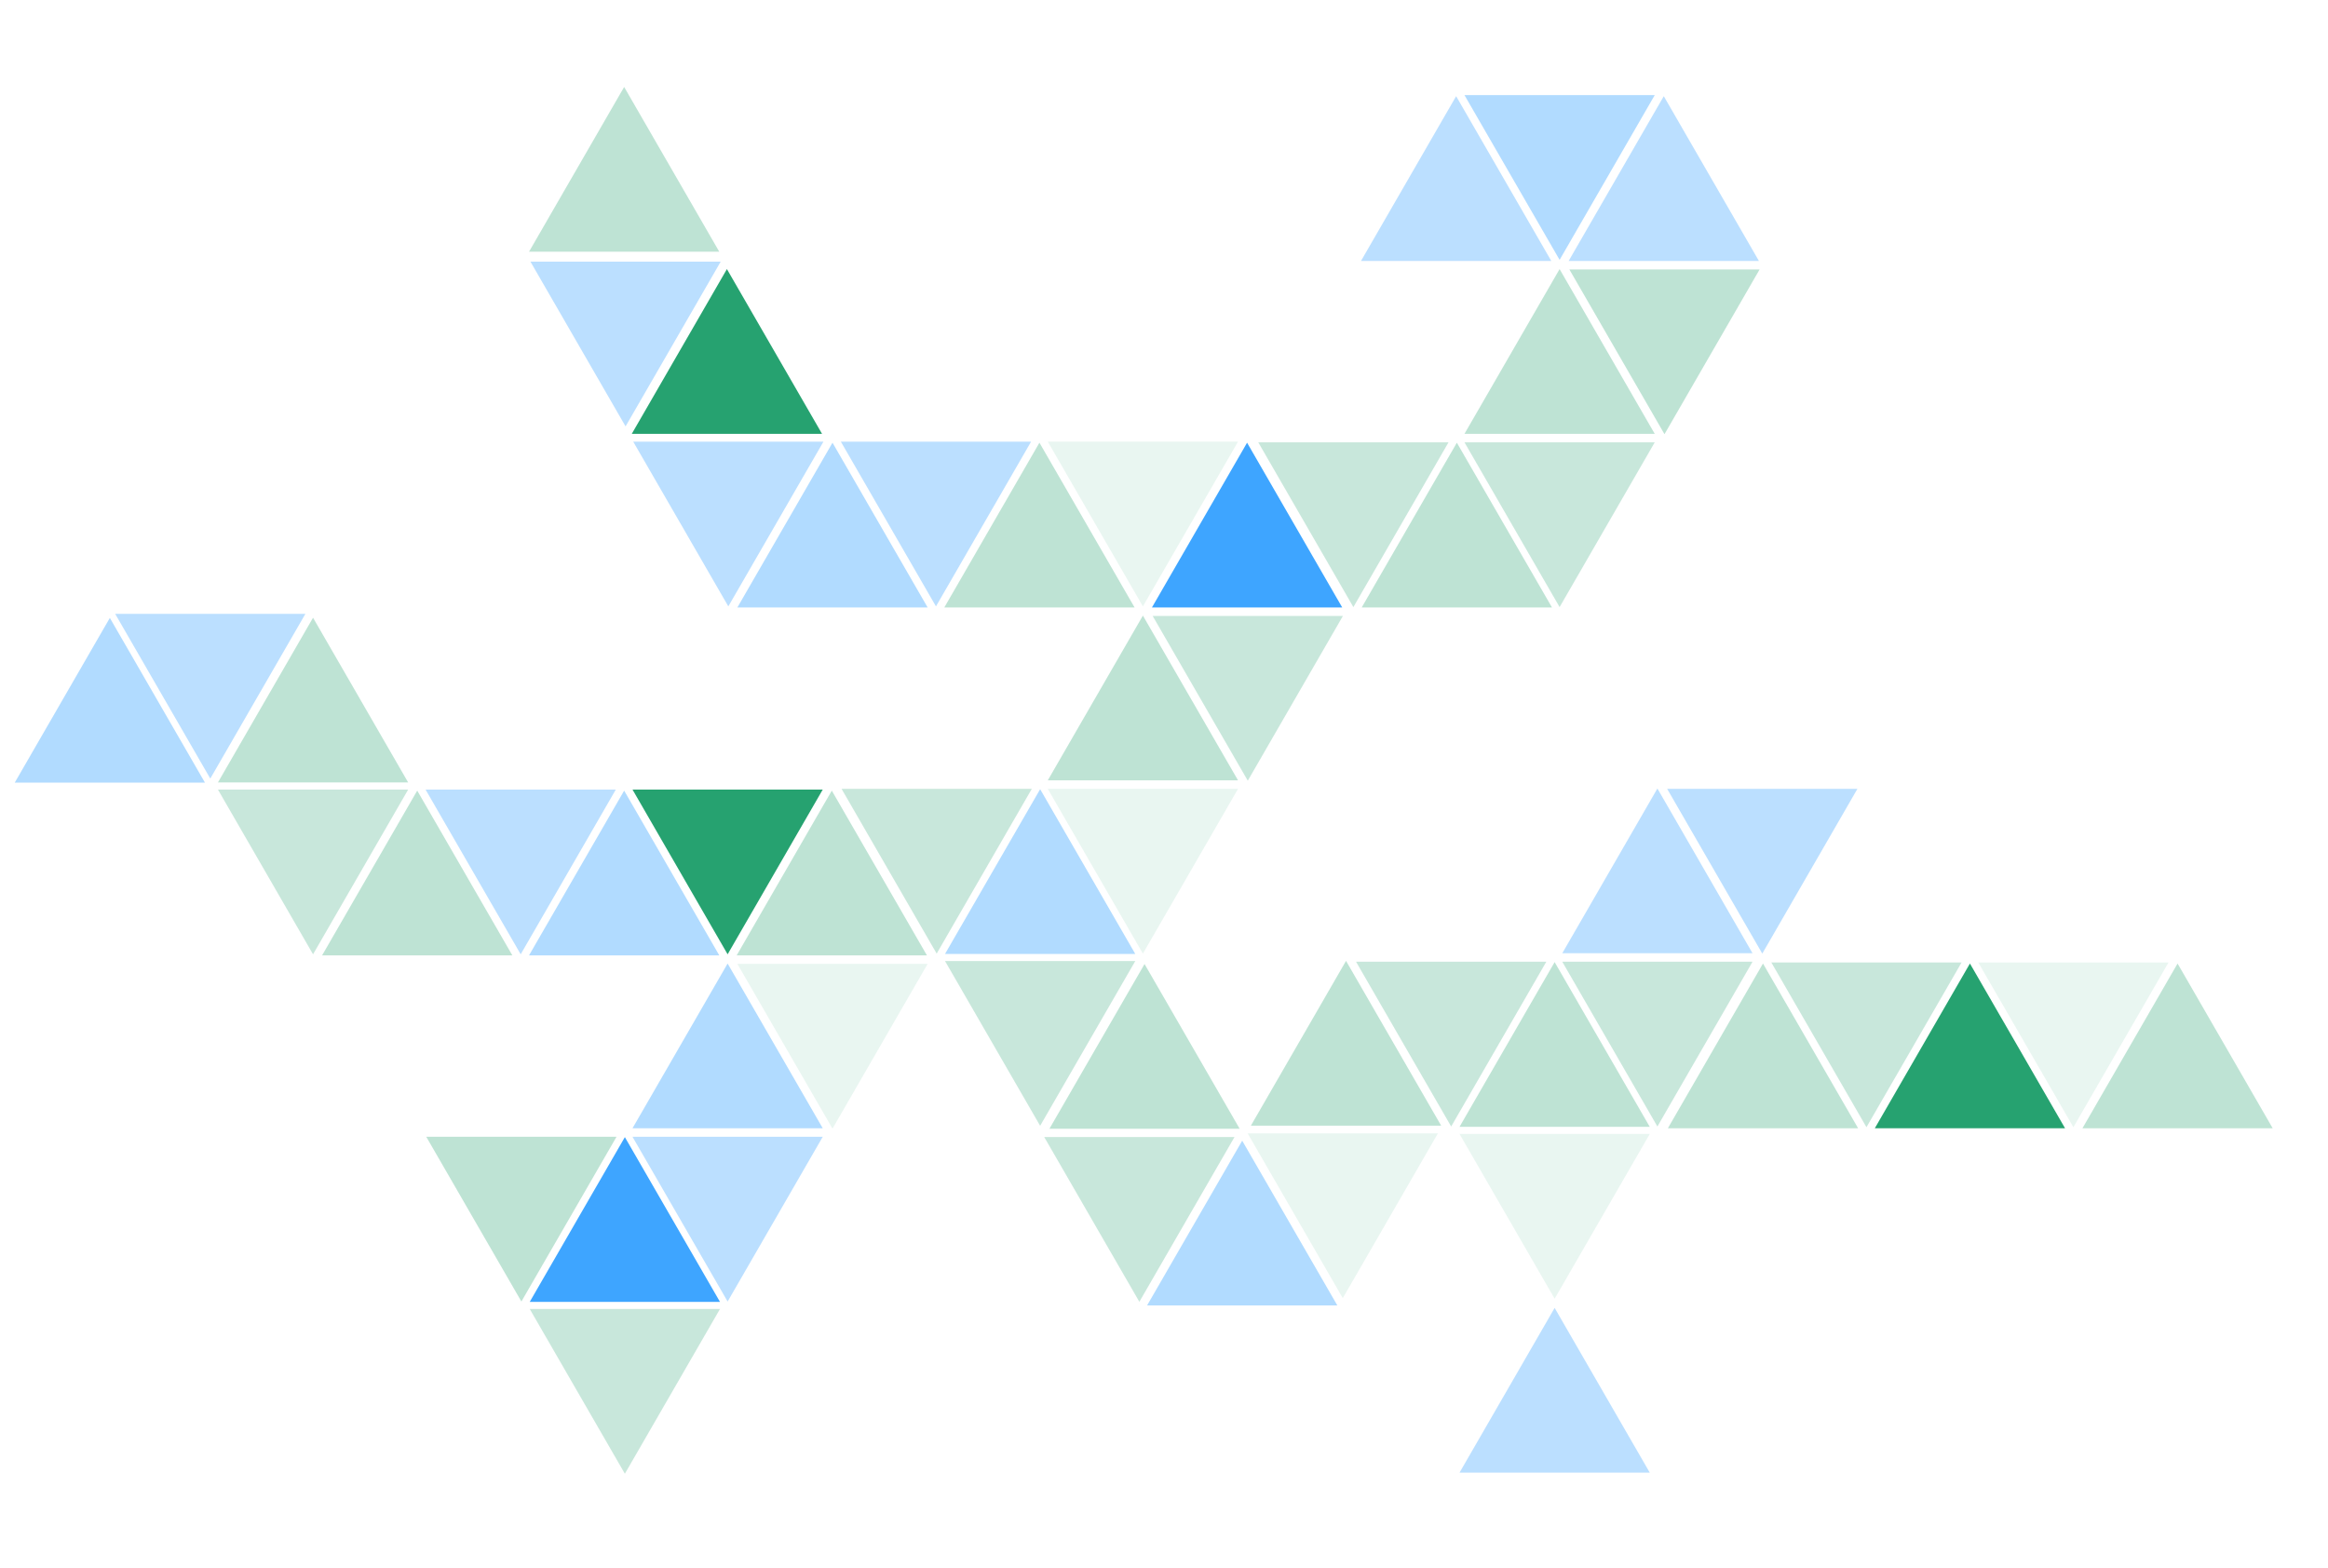 <svg width="3285" height="2213" viewBox="0 0 3285 2213" fill="none" xmlns="http://www.w3.org/2000/svg">
<path d="M893.5 623.234L1161.97 623.234L1027.73 855.734L893.5 623.234Z" fill="#3EA5FF" fill-opacity="0.35"/>
<path d="M1186.5 623.234L1454.97 623.234L1320.73 855.734L1186.5 623.234Z" fill="#3EA5FF" fill-opacity="0.35"/>
<path d="M1478.5 623.234L1746.97 623.234L1612.73 855.734L1478.5 623.234Z" fill="#26A270" fill-opacity="0.1"/>
<path d="M1626.5 869.234L1894.97 869.234L1760.73 1101.73L1626.5 869.234Z" fill="#26A270" fill-opacity="0.25"/>
<path d="M1478.5 1113.23L1746.97 1113.23L1612.73 1345.73L1478.5 1113.23Z" fill="#26A270" fill-opacity="0.1"/>
<path d="M1333.5 1356.23L1601.97 1356.23L1467.73 1588.73L1333.5 1356.23Z" fill="#26A270" fill-opacity="0.25"/>
<path d="M1187.5 1113.23L1455.97 1113.23L1321.73 1345.73L1187.5 1113.23Z" fill="#26A270" fill-opacity="0.25"/>
<path d="M1040.5 857.234L1174.73 624.734L1308.97 857.234L1040.5 857.234Z" fill="#3EA5FF" fill-opacity="0.4"/>
<path d="M891.5 612.234L1025.73 379.734L1159.97 612.234L891.5 612.234Z" fill="#26A270"/>
<path d="M746.5 355.234L880.734 122.734L1014.97 355.234L746.5 355.234Z" fill="#26A270" fill-opacity="0.3"/>
<path d="M1332.5 857.234L1466.73 624.734L1600.97 857.234L1332.5 857.234Z" fill="#26A270" fill-opacity="0.3"/>
<path d="M1625.5 857.234L1759.73 624.734L1893.97 857.234L1625.5 857.234Z" fill="#3EA5FF"/>
<path d="M1478.5 1101.23L1612.73 868.734L1746.97 1101.23L1478.5 1101.23Z" fill="#26A270" fill-opacity="0.3"/>
<path d="M1333.5 1346.23L1467.73 1113.73L1601.97 1346.23L1333.5 1346.23Z" fill="#3EA5FF" fill-opacity="0.4"/>
<path d="M2066.5 134.234L2334.97 134.234L2200.73 366.734L2066.5 134.234Z" fill="#3EA5FF" fill-opacity="0.4"/>
<path d="M2214.5 380.234L2482.97 380.234L2348.73 612.734L2214.5 380.234Z" fill="#26A270" fill-opacity="0.3"/>
<path d="M2066.5 624.234L2334.97 624.234L2200.73 856.734L2066.5 624.234Z" fill="#26A270" fill-opacity="0.25"/>
<path d="M1775.5 624.234L2043.97 624.234L1909.73 856.734L1775.5 624.234Z" fill="#26A270" fill-opacity="0.25"/>
<path d="M2499.5 1358.23L2767.97 1358.23L2633.73 1590.73L2499.5 1358.23Z" fill="#26A270" fill-opacity="0.25"/>
<path d="M2791.5 1358.23L3059.97 1358.23L2925.73 1590.73L2791.5 1358.23Z" fill="#26A270" fill-opacity="0.1"/>
<path d="M2353.5 1592.23L2487.73 1359.73L2621.97 1592.23L2353.5 1592.23Z" fill="#26A270" fill-opacity="0.3"/>
<path d="M2645.5 1592.23L2779.73 1359.73L2913.97 1592.23L2645.5 1592.23Z" fill="#26A270"/>
<path d="M2938.5 1592.23L3072.73 1359.73L3206.97 1592.23L2938.5 1592.23Z" fill="#26A270" fill-opacity="0.3"/>
<path d="M748.5 369.234L1016.97 369.234L882.734 601.734L748.5 369.234Z" fill="#3EA5FF" fill-opacity="0.35"/>
<path d="M1920.5 368.234L2054.73 135.734L2188.97 368.234L1920.5 368.234Z" fill="#3EA5FF" fill-opacity="0.35"/>
<path d="M2213.5 368.234L2347.73 135.734L2481.97 368.234L2213.5 368.234Z" fill="#3EA5FF" fill-opacity="0.35"/>
<path d="M2066.5 612.234L2200.73 379.734L2334.97 612.234L2066.5 612.234Z" fill="#26A270" fill-opacity="0.3"/>
<path d="M2029.01 1599.44L1894.78 1831.94L1760.54 1599.44L2029.01 1599.44Z" fill="#26A270" fill-opacity="0.1"/>
<path d="M1741.97 1604.61L1607.73 1837.11L1473.5 1604.61L1741.97 1604.61Z" fill="#26A270" fill-opacity="0.25"/>
<path d="M1899.36 1356L2033.59 1588.5L1765.13 1588.5L1899.36 1356Z" fill="#26A270" fill-opacity="0.3"/>
<path d="M1752.86 1609.75L1887.09 1842.25L1618.63 1842.25L1752.86 1609.75Z" fill="#3EA5FF" fill-opacity="0.4"/>
<path d="M1615.05 1360.44L1749.28 1592.94L1480.82 1592.94L1615.05 1360.44Z" fill="#26A270" fill-opacity="0.3"/>
<path d="M1921.5 857.234L2055.73 624.734L2189.97 857.234L1921.5 857.234Z" fill="#26A270" fill-opacity="0.3"/>
<path d="M155 872L289.234 1104.5H20.766L155 872Z" fill="#3EA5FF" fill-opacity="0.4"/>
<path d="M162.5 866.234L430.968 866.234L296.734 1098.73L162.5 866.234Z" fill="#3EA5FF" fill-opacity="0.35"/>
<path d="M307.5 1114.23L575.968 1114.23L441.734 1346.73L307.5 1114.23Z" fill="#26A270" fill-opacity="0.25"/>
<path d="M600.5 1114.23L868.968 1114.23L734.734 1346.73L600.5 1114.23Z" fill="#3EA5FF" fill-opacity="0.35"/>
<path d="M892.5 1114.23L1160.97 1114.23L1026.73 1346.73L892.5 1114.23Z" fill="#26A270"/>
<path d="M1040.5 1360.23L1308.97 1360.23L1174.73 1592.73L1040.5 1360.23Z" fill="#26A270" fill-opacity="0.1"/>
<path d="M892.5 1604.23L1160.97 1604.23L1026.73 1836.73L892.5 1604.23Z" fill="#3EA5FF" fill-opacity="0.35"/>
<path d="M747.5 1847.23L1015.97 1847.23L881.734 2079.73L747.5 1847.23Z" fill="#26A270" fill-opacity="0.25"/>
<path d="M601.5 1604.23L869.968 1604.23L735.734 1836.73L601.5 1604.23Z" fill="#26A270" fill-opacity="0.3"/>
<path d="M307.5 1104.23L441.734 871.734L575.968 1104.23L307.5 1104.23Z" fill="#26A270" fill-opacity="0.3"/>
<path d="M454.5 1348.23L588.734 1115.73L722.968 1348.23L454.5 1348.23Z" fill="#26A270" fill-opacity="0.3"/>
<path d="M746.5 1348.23L880.734 1115.73L1014.97 1348.23L746.5 1348.23Z" fill="#3EA5FF" fill-opacity="0.4"/>
<path d="M1039.5 1348.23L1173.73 1115.73L1307.97 1348.23L1039.5 1348.23Z" fill="#26A270" fill-opacity="0.3"/>
<path d="M892.5 1592.23L1026.73 1359.73L1160.97 1592.23L892.5 1592.23Z" fill="#3EA5FF" fill-opacity="0.4"/>
<path d="M747.5 1837.23L881.734 1604.73L1015.97 1837.23L747.5 1837.23Z" fill="#3EA5FF"/>
<path d="M2352.5 1113.23L2620.97 1113.23L2486.73 1345.73L2352.5 1113.23Z" fill="#3EA5FF" fill-opacity="0.35"/>
<path d="M2204.5 1357.23L2472.97 1357.23L2338.73 1589.73L2204.5 1357.23Z" fill="#26A270" fill-opacity="0.25"/>
<path d="M2059.5 1600.23L2327.97 1600.23L2193.73 1832.73L2059.5 1600.23Z" fill="#26A270" fill-opacity="0.1"/>
<path d="M1913.5 1357.23L2181.97 1357.23L2047.73 1589.73L1913.5 1357.23Z" fill="#26A270" fill-opacity="0.25"/>
<path d="M2204.5 1345.23L2338.73 1112.73L2472.97 1345.23L2204.5 1345.23Z" fill="#3EA5FF" fill-opacity="0.35"/>
<path d="M2059.5 1590.23L2193.73 1357.73L2327.97 1590.23L2059.5 1590.23Z" fill="#26A270" fill-opacity="0.3"/>
<path d="M2059.5 2078.23L2193.73 1845.73L2327.97 2078.23L2059.5 2078.23Z" fill="#3EA5FF" fill-opacity="0.35"/>
</svg>
